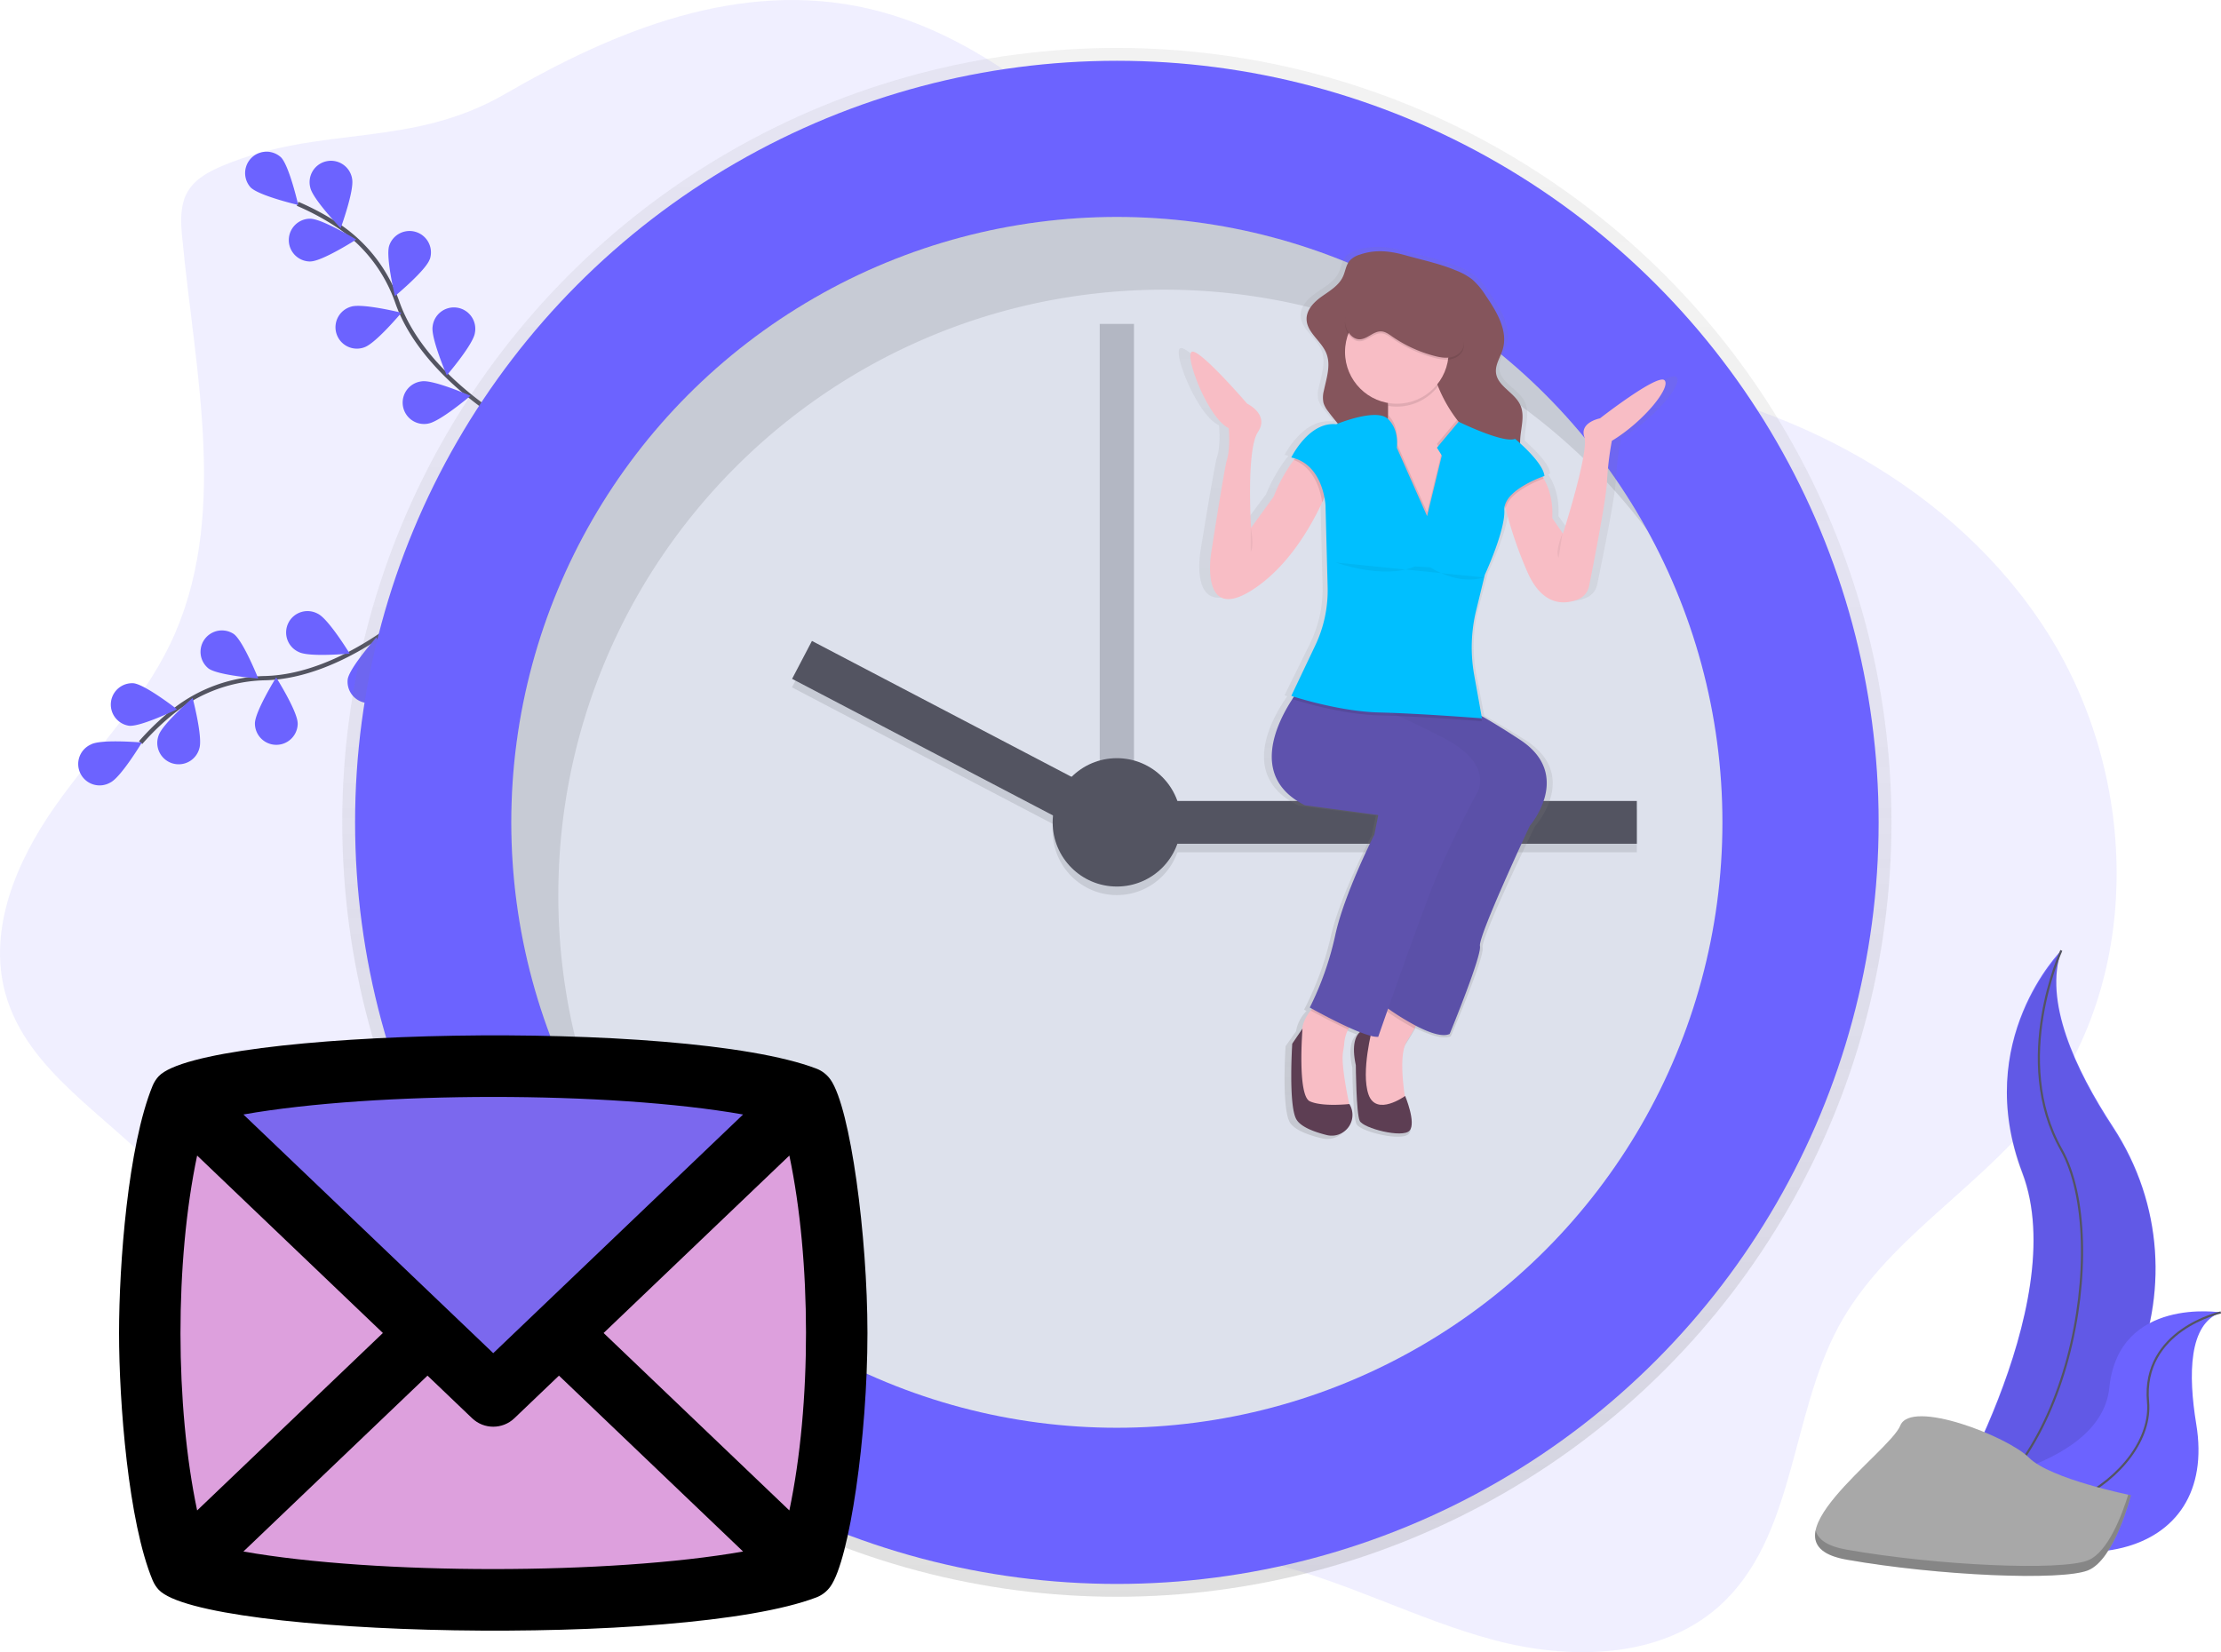 <?xml version="1.0" encoding="UTF-8" standalone="no"?>
<svg
   xmlns:dc="http://purl.org/dc/elements/1.1/"
   xmlns:cc="http://creativecommons.org/ns#"
   xmlns:rdf="http://www.w3.org/1999/02/22-rdf-syntax-ns#"
   xmlns:svg="http://www.w3.org/2000/svg"
   xmlns="http://www.w3.org/2000/svg"
   xmlns:xlink="http://www.w3.org/1999/xlink"
   xmlns:sodipodi="http://sodipodi.sourceforge.net/DTD/sodipodi-0.dtd"
   xmlns:inkscape="http://www.inkscape.org/namespaces/inkscape"
   id="2b8e3008-3352-469a-8231-8c916447ef06"
   data-name="Layer 1"
   width="1037.94"
   height="772.29"
   viewBox="0 0 1037.94 772.29"
   version="1.1"
   sodipodi:docname="sms-scheduling.svg"
   inkscape:version="0.92.3 (2405546, 2018-03-11)">
  <sodipodi:namedview
     pagecolor="#ffffff"
     bordercolor="#666666"
     borderopacity="1"
     objecttolerance="10"
     gridtolerance="10"
     guidetolerance="10"
     inkscape:pageopacity="0"
     inkscape:pageshadow="2"
     inkscape:window-width="1440"
     inkscape:window-height="858"
     id="namedview159"
     showgrid="false"
     inkscape:zoom="0.53588673"
     inkscape:cx="518.96997"
     inkscape:cy="386.14499"
     inkscape:window-x="-11"
     inkscape:window-y="-11"
     inkscape:window-maximized="1"
     inkscape:current-layer="2b8e3008-3352-469a-8231-8c916447ef06" />
  <defs
     id="defs10">
    <linearGradient
       id="60672ce7-bfbc-4a60-a482-eb57e060a9c7"
       x1="521.94"
       y1="746.41"
       x2="521.94"
       y2="22.41"
       gradientUnits="userSpaceOnUse">
      <stop
         offset="0"
         stop-color="gray"
         stop-opacity="0.25"
         id="stop2" />
      <stop
         offset="0.54"
         stop-color="gray"
         stop-opacity="0.12"
         id="stop4" />
      <stop
         offset="1"
         stop-color="gray"
         stop-opacity="0.1"
         id="stop6" />
    </linearGradient>
    <linearGradient
       id="b310ffb6-9937-4369-8bc9-4e3f67e27eb9"
       x1="748.44"
       y1="596.28"
       x2="748.44"
       y2="179.26"
       xlink:href="#60672ce7-bfbc-4a60-a482-eb57e060a9c7" />
  </defs>
  <title
     id="title12">time management</title>
  <path
     d="M185.48,141.19c-6.46,2.68-13.09,6.12-16.64,12.15-3.76,6.37-3.31,14.28-2.61,21.65,6.1,63.92,22.17,131.9-5.58,189.8-13.47,28.09-36,50.6-53.92,76.11s-31.45,57.36-23.13,87.37c10.16,36.67,48.08,57,73.64,85.22,16.73,18.45,28.46,40.87,44.07,60.28s37,36.51,61.92,37.65c35.84,1.65,65-29.3,100.14-36.47,36-7.34,72.25,11.34,101.44,33.7s55.74,49.45,89.75,63.41c37.56,15.43,79.9,13.07,119.44,22.34,36,8.45,69.14,26.42,104.88,36s77.63,9,105.32-15.47c36.09-32,33.25-89,56.3-131.33,21.41-39.33,63.32-62.81,91.53-97.58,50.76-62.58,49.1-158.23,6-226.29s-121.17-109.27-201-120c-36-4.83-73.07-4.17-107.68-15.16C636.71,195.17,581.58,89.83,487,67.91,426.88,54,368.41,78.09,317.2,107.74,272.75,133.48,231.74,122,185.48,141.19Z"
     transform="translate(-81.08 -63.86)"
     fill="#6c63ff"
     opacity="0.1"
     id="path14" />
  <path
     d="M275.76,347.69S241.63,379.9,205,380.86a71.09,71.09,0,0,0-42.37,15.07A119.57,119.57,0,0,0,146.79,411"
     transform="translate(-81.08 -63.86)"
     fill="none"
     stroke="#535461"
     stroke-miterlimit="10"
     stroke-width="2"
     id="path16" />
  <path
     d="M123.69,411.79c4.92-2.5,23.7-.84,23.7-.84s-9.74,16.15-14.66,18.65a10,10,0,1,1-9-17.81Z"
     transform="translate(-81.08 -63.86)"
     fill="#6c63ff"
     id="path18" />
  <path
     d="M143.46,383.24c5.49.58,20.35,12.18,20.35,12.18s-17,8.26-22.44,7.69a10,10,0,0,1,2.09-19.87Z"
     transform="translate(-81.08 -63.86)"
     fill="#6c63ff"
     id="path20" />
  <path
     d="M190.34,360.23c4.44,3.27,11.42,20.79,11.42,20.79s-18.81-1.43-23.25-4.69a10,10,0,0,1,11.83-16.1Z"
     transform="translate(-81.08 -63.86)"
     fill="#6c63ff"
     id="path22" />
  <path
     d="M229.73,350.82c4.93,2.47,14.77,18.56,14.77,18.56s-18.78,1.77-23.71-.7a10,10,0,1,1,8.94-17.86Z"
     transform="translate(-81.08 -63.86)"
     fill="#6c63ff"
     id="path24" />
  <path
     d="M174.26,413.63c1.64-5.27-3.16-23.51-3.16-23.51s-14.28,12.32-15.92,17.59a10,10,0,1,0,19.08,5.92Z"
     transform="translate(-81.08 -63.86)"
     fill="#6c63ff"
     id="path26" />
  <path
     d="M220.19,402c0-5.52-10.05-21.48-10.05-21.48s-9.94,16-9.93,21.54a10,10,0,0,0,20-.06Z"
     transform="translate(-81.08 -63.86)"
     fill="#6c63ff"
     id="path28" />
  <path
     d="M263.28,384.64c.92-5.44-6.28-22.87-6.28-22.87s-12.51,14.12-13.42,19.56a10,10,0,0,0,19.7,3.32Z"
     transform="translate(-81.08 -63.86)"
     fill="#6c63ff"
     id="path30" />
  <path
     d="M320.11,262.39S279,239.81,266.78,205.22a71.09,71.09,0,0,0-27.37-35.69,119.57,119.57,0,0,0-19.24-10.4"
     transform="translate(-81.08 -63.86)"
     fill="none"
     stroke="#535461"
     stroke-miterlimit="10"
     stroke-width="2"
     id="path32" />
  <path
     d="M212.37,137.38c3.89,3.91,8.08,22.3,8.08,22.3s-18.36-4.3-22.25-8.22a10,10,0,0,1,14.17-14.08Z"
     transform="translate(-81.08 -63.86)"
     fill="#6c63ff"
     id="path34" />
  <path
     d="M245.62,147.41c1.14,5.4-5.33,23.11-5.33,23.11s-13.07-13.59-14.21-19a10,10,0,1,1,19.55-4.12Z"
     transform="translate(-81.08 -63.86)"
     fill="#6c63ff"
     id="path36" />
  <path
     d="M281.92,185c-1.74,5.23-16.27,17.26-16.27,17.26s-4.42-18.33-2.68-23.57a10,10,0,0,1,19,6.31Z"
     transform="translate(-81.08 -63.86)"
     fill="#6c63ff"
     id="path38" />
  <path
     d="M303,219.55c-.83,5.45-13.12,19.76-13.12,19.76s-7.46-17.32-6.63-22.77a10,10,0,1,1,19.75,3Z"
     transform="translate(-81.08 -63.86)"
     fill="#6c63ff"
     id="path40" />
  <path
     d="M226.16,186.07c5.52-.06,21.4-10.24,21.4-10.24s-16.11-9.8-21.63-9.74a10,10,0,1,0,.23,20Z"
     transform="translate(-81.08 -63.86)"
     fill="#6c63ff"
     id="path42" />
  <path
     d="M251.32,226.21c5.24-1.71,17.35-16.17,17.35-16.17s-18.31-4.53-23.55-2.82a10,10,0,1,0,6.2,19Z"
     transform="translate(-81.08 -63.86)"
     fill="#6c63ff"
     id="path44" />
  <path
     d="M281.12,261.87c5.46-.8,19.84-13,19.84-13s-17.28-7.56-22.73-6.76a10,10,0,1,0,2.9,19.77Z"
     transform="translate(-81.08 -63.86)"
     fill="#6c63ff"
     id="path46" />
  <circle
     cx="521.94"
     cy="384.41"
     r="362"
     fill="url(#60672ce7-bfbc-4a60-a482-eb57e060a9c7)"
     id="circle48" />
  <circle
     cx="521.94"
     cy="384.41"
     r="356"
     fill="#6c63ff"
     id="circle50" />
  <circle
     cx="521.94"
     cy="384.41"
     r="283"
     fill="#dde1ec"
     id="circle52" />
  <rect
     x="513.94"
     y="151.41"
     width="16"
     height="250"
     fill="#535461"
     opacity="0.3"
     id="rect54" />
  <g
     opacity="0.1"
     id="g62">
    <rect
       x="538.94"
       y="378.41"
       width="226"
       height="20"
       id="rect56" />
    <rect
       x="516.95"
       y="333.31"
       width="20"
       height="160.52"
       transform="translate(-164.99 624.63) rotate(-62.36)"
       id="rect58" />
    <circle
       cx="521.94"
       cy="388.41"
       r="30"
       id="circle60" />
  </g>
  <rect
     x="538.94"
     y="374.41"
     width="226"
     height="20"
     fill="#535461"
     id="rect64" />
  <rect
     x="446.69"
     y="399.57"
     width="160.52"
     height="20"
     transform="translate(169.1 -261.59) rotate(27.64)"
     fill="#535461"
     id="rect66" />
  <circle
     cx="521.94"
     cy="384.41"
     r="30"
     fill="#535461"
     id="circle68" />
  <g
     opacity="0.1"
     id="g72">
    <path
       d="M342,482.27c0-156.3,126.7-283,283-283A282.56,282.56,0,0,1,851.16,312.11C803,224.59,710,165.27,603,165.27c-156.3,0-283,126.7-283,283a281.74,281.74,0,0,0,56.87,170.16A281.71,281.71,0,0,1,342,482.27Z"
       transform="translate(-81.08 -63.86)"
       id="path70" />
  </g>
  <path
     d="M864.5,240.09c-3.36-3.23-31.64,18-31.64,18s-10.07,1.84-7.67,8.75-10.55,45.61-10.55,45.61l-5.27-7.37c.51-8.65-1.87-14.78-4.19-18.6-.19-.31-.38-.61-.57-.89l.92-.32c-.35-4.72-7.9-11.91-11.91-15.43,0-.51,0-1,0-1.52.25-5.64,2.51-11.59,0-16.7-2.84-5.83-11.15-8.76-11.85-15.16-.42-3.82,2.16-7.27,3.3-10.95,2.72-8.8-2.93-17.78-8.33-25.36a35.47,35.47,0,0,0-6.61-7.62,32.08,32.08,0,0,0-7.94-4.24c-7.91-3.2-16-4.81-24.16-7-7.83-2.08-15.05-3.07-23-.46a11.31,11.31,0,0,0-5,2.87c-1.89,2.12-2.14,5.14-3.38,7.67-2,4.07-6.31,6.5-10.12,9.11s-7.63,6.19-7.65,10.69c0,6.39,7.3,10.41,9.74,16.36,2.28,5.54,0,11.71-1.27,17.55a11.79,11.79,0,0,0-.15,5.79,12.44,12.44,0,0,0,2.24,3.9c1.51,2,3.13,3.86,4.74,5.76l-.74.29c-13.42-1.38-22.05,15.66-22.05,15.66.62.13,1.21.28,1.79.45l-.57.74a72.75,72.75,0,0,0-9.85,17.23l-11,14.74s-2.4-36.86,3.36-45.15-5.27-13.36-5.27-13.36-24-26.72-27.33-24.42,8.15,31.33,18.22,35.94c0,0,1,9.21-1,15.2-1.21,3.79-7.67,43.77-7.67,43.77s-5.75,33.63,20.62,17c17.13-10.78,28.2-29.34,33.84-41q.59-1.23,1.11-2.35a28.15,28.15,0,0,1,.53,3.75l1,38.53a58.48,58.48,0,0,1-6.06,27.52L681.36,388.9l1.31.4-.79,1.14c-7.74,11.39-20.9,37,6.19,50.05l36,4.61-1.92,9.21s-14.86,28.1-19.18,47.45a142.19,142.19,0,0,1-12.47,34.09l1.11.59c-.23.26-.47.53-.7.81a17.38,17.38,0,0,0-4.16,8.72l-4.88,6.92s-1.92,28.56,1.92,35.48c2.1,3.78,9.07,6.18,15,7.58,8.8,2.09,15.9-7,11.23-14.49l-.06-.1h-.09c-1-4.65-4.06-19.08-3.06-24.56.28-1.56.54-3.11.67-4.69a16.58,16.58,0,0,1,1.86-5.93c.16-.31.33-.61.5-.91l.52.22c1.61.69,3.2,1.34,4.71,1.91-2.34,2.13-4,6.54-2,15.61,0,0,.19,22.69,1.92,26.26s21.09,8.29,24.45,4.61-2.16-16.36-2.16-16.36l-.17.12c-1.11-7.35-2.48-20.51.89-25.69,1.36-2.09,2.68-4.25,3.86-6.27l.73-1.25h0c6.26,3.12,12.88,5.47,16.5,3.84,0,0,15.82-36.86,14.86-41.46s24.45-56.67,24.45-56.67,21.57-24-4.79-40.54c-8.37-5.27-14.47-8.81-18.9-11.2L771,379a70.92,70.92,0,0,1,1-30.66L776,333.08h0l.33-1.3s10.07-20.73,9.59-30.41a7,7,0,0,1,.25-2.23c.11.46.23.94.36,1.44a185.88,185.88,0,0,0,10.42,29.36c7.65,17.26,19,15.89,25.22,13.44a8.61,8.61,0,0,0,5.31-6.22c2.24-10.74,8.39-40.83,8.78-49.14a139.79,139.79,0,0,1,2.4-19.35C854.44,259.44,867.86,243.32,864.5,240.09Z"
     transform="translate(-81.08 -63.86)"
     fill="url(#b310ffb6-9937-4369-8bc9-4e3f67e27eb9)"
     id="path74" />
  <path
     d="M747.11,535.31s-2.11,4.23-5,9.31c-1.13,2-2.39,4.15-3.68,6.22-4.57,7.31,0,30.6,0,30.6l-10,1.37-10-5-1.83-16.9V548.55L728,535.8l5-5.52Z"
     transform="translate(-81.08 -63.86)"
     fill="#f8bdc5"
     id="path76" />
  <g
     opacity="0.1"
     id="g80">
    <path
       d="M747.11,535.31s-2.11,4.23-5,9.31a123.85,123.85,0,0,1-12.78-7.86l-.88-.62-.47-.34,5-5.52Z"
       transform="translate(-81.08 -63.86)"
       id="path78" />
  </g>
  <path
     d="M796,449.89s-24.21,51.61-23.29,56.18-14.16,41.11-14.16,41.11c-3.44,1.62-9.76-.71-15.72-3.8a123.23,123.23,0,0,1-13-8l-.88-.62-.53-.38,39.74-110.08L733,398.51l-2.6-1.91L714.68,385l48,8.68s1.67-.21,10.5,4.73c4.24,2.37,10.13,5.92,18.27,11.26C816.54,426.14,796,449.89,796,449.89Z"
     transform="translate(-81.08 -63.86)"
     fill="#5e52ad"
     id="path82" />
  <g
     opacity="0.03"
     id="g86">
    <path
       d="M796,449.89s-24.21,51.61-23.29,56.18-14.16,41.11-14.16,41.11c-3.44,1.62-9.76-.71-15.72-3.8a123.23,123.23,0,0,1-13-8l-.88-.62-.53-.38,39.74-110.08L733,398.51l-2.6-1.91L714.68,385l48,8.68s1.67-.21,10.5,4.73c4.24,2.37,10.13,5.92,18.27,11.26C816.54,426.14,796,449.89,796,449.89Z"
       transform="translate(-81.08 -63.86)"
       id="path84" />
  </g>
  <path
     d="M722.45,544.44s-11.88-1.83-7.76,17.36c0,0,.18,22.5,1.83,26s20.1,8.22,23.29,4.57-2.06-16.21-2.06-16.21-13.47,9.82-17.13-.69S722.45,544.44,722.45,544.44Z"
     transform="translate(-81.08 -63.86)"
     fill="#5d3e53"
     id="path88" />
  <path
     d="M714.22,540.79a14.4,14.4,0,0,0-3.11,4.32,16.92,16.92,0,0,0-1.77,5.88c-.12,1.56-.37,3.11-.63,4.65-1.14,6.51,3.23,25.8,3.23,25.8l-17.36,2.74-6.39-6.85-1.37-15.07a54.61,54.61,0,0,0,2.74-16c0-3.93,2-7.44,4-10a27.5,27.5,0,0,1,4.63-4.59S717.88,537.59,714.22,540.79Z"
     transform="translate(-81.08 -63.86)"
     fill="#f8bdc5"
     id="path90" />
  <g
     opacity="0.1"
     id="g94">
    <path
       d="M714.22,540.79a14.4,14.4,0,0,0-3.11,4.32c-7.11-3.21-14.58-7.26-17.3-8.76l-.21-.11a27.5,27.5,0,0,1,4.63-4.59S717.88,537.59,714.22,540.79Z"
       transform="translate(-81.08 -63.86)"
       id="path92" />
  </g>
  <path
     d="M770.41,436.19S759,457.66,751.68,475.47c-4.8,11.7-14.72,39.56-21,57.3l-.92,2.62c-2.76,7.85-4.6,13.16-4.6,13.16a11.89,11.89,0,0,1-3.59-.53c-1.08-.29-2.29-.68-3.58-1.16l-1.45-.55c-1.44-.56-3-1.21-4.49-1.89-7.26-3.24-15-7.46-17.81-9l-1.06-.59A144.48,144.48,0,0,0,705.09,501c4.11-19.18,18.27-47,18.27-47l1.83-9.14-34.26-4.57c-25.81-12.9-13.27-38.33-5.9-49.62A66.66,66.66,0,0,1,689.1,385L716.51,391s4.32,1.38,13.92,5.63l4.41,2c5.38,2.47,12,5.65,20,9.73C781.82,422,770.41,436.19,770.41,436.19Z"
     transform="translate(-81.08 -63.86)"
     fill="#5e52ad"
     id="path96" />
  <path
     d="M711.77,580.07a9.7,9.7,0,0,1-10.7,14.36c-5.61-1.39-12.26-3.77-14.26-7.52-3.65-6.85-1.83-35.17-1.83-35.17l4.8-7.08s-2.51,31.29,3.43,34,18.5,1.27,18.5,1.27Z"
     transform="translate(-81.08 -63.86)"
     fill="#5d3e53"
     id="path98" />
  <path
     d="M716.63,182.86a10.68,10.68,0,0,0-4.8,2.85c-1.8,2.1-2,5.1-3.22,7.61-1.9,4-6,6.45-9.64,9s-7.27,6.14-7.29,10.6c0,6.34,7,10.32,9.28,16.21,2.17,5.5,0,11.61-1.21,17.4a12.15,12.15,0,0,0-.14,5.74,12.47,12.47,0,0,0,2.14,3.87c4.41,6,9.89,11.32,12.84,18.15,2.24,5.19,2.86,10.92,3.45,16.55.85,8.1,1.7,16.35.16,24.35a2.46,2.46,0,0,0,0,1.47,2.28,2.28,0,0,0,1.17,1,24,24,0,0,0,32.49-12c2-4.53,2.77-10,6.73-12.94a3.37,3.37,0,0,1,1.61-.73,4.71,4.71,0,0,1,2.6.87c5.14,2.78,11.37,2.86,17.1,1.72,3.46-.69,7-1.92,9.29-4.62,4.51-5.36,2-13.37,2.3-20.36.24-5.59,2.39-11.49,0-16.55-2.7-5.78-10.63-8.68-11.29-15-.4-3.78,2.06-7.21,3.15-10.85,2.59-8.73-2.79-17.63-7.93-25.14a34.81,34.81,0,0,0-6.29-7.55,30.19,30.19,0,0,0-7.56-4.2c-7.53-3.17-15.21-4.77-23-6.93C731.11,181.25,724.24,180.26,716.63,182.86Z"
     transform="translate(-81.08 -63.86)"
     fill="#85555c"
     id="path100" />
  <path
     d="M754.88,313.32H728.38V270.38a80,80,0,0,0,1.38-12.5c0-1.41,0-2.85,0-4.3-.25-5.12-1.31-10.23-4.09-13.35-7.31-8.22,23.75-6.85,23.75-6.85a77.31,77.31,0,0,0,3.7,11.06,67.25,67.25,0,0,0,8.9,15.67,36.26,36.26,0,0,0,12.07,10.27C792.33,279.52,754.88,313.32,754.88,313.32Z"
     transform="translate(-81.08 -63.86)"
     fill="#f8bdc5"
     id="path102" />
  <g
     opacity="0.1"
     id="g106">
    <path
       d="M753.09,244.44a24.25,24.25,0,0,1-23.36,9.14c-.25-5.12-1.31-10.23-4.09-13.35-7.31-8.22,23.75-6.85,23.75-6.85A77.31,77.31,0,0,0,753.09,244.44Z"
       transform="translate(-81.08 -63.86)"
       id="path104" />
  </g>
  <circle
     cx="652.78"
     cy="164.51"
     r="24.21"
     fill="#f8bdc5"
     id="circle108" />
  <path
     d="M834.35,269.93a143.91,143.91,0,0,0-2.28,19.18c-.37,8.23-6.23,38.07-8.37,48.72a8.45,8.45,0,0,1-5.06,6.17c-5.94,2.43-16.74,3.79-24-13.32a189.36,189.36,0,0,1-9.93-29.1,78.65,78.65,0,0,1-2-10.18l16-8.68a19.71,19.71,0,0,1,3.78,4.85c2.21,3.79,4.48,9.87,4,18.44l5,7.31s12.33-38.37,10-45.22,7.31-8.68,7.31-8.68,26.95-21,30.15-17.81S849.42,260.79,834.35,269.93Z"
     transform="translate(-81.08 -63.86)"
     fill="#f8bdc5"
     id="path110" />
  <path
     d="M703.26,288.2a108,108,0,0,1-4.3,10.5c-5.38,11.57-15.92,30-32.24,40.66-25.12,16.44-19.64-16.9-19.64-16.9s6.15-39.64,7.31-43.39c1.83-5.94.91-15.07.91-15.07-9.59-4.57-20.55-33.34-17.36-35.63s26,24.21,26,24.21,10.51,5,5,13.25-3.2,44.76-3.2,44.76L676.31,296a72.9,72.9,0,0,1,9.39-17.08c2-2.73,3.4-4.38,3.4-4.38Z"
     transform="translate(-81.08 -63.86)"
     fill="#f8bdc5"
     id="path112" />
  <g
     opacity="0.1"
     id="g116">
    <path
       d="M802.5,287.57c-3.36,1.24-16.37,6.49-17.81,14a78.65,78.65,0,0,1-2-10.18l16-8.68A19.71,19.71,0,0,1,802.5,287.57Z"
       transform="translate(-81.08 -63.86)"
       id="path114" />
  </g>
  <g
     opacity="0.1"
     id="g120">
    <path
       d="M703.26,288.2a108,108,0,0,1-4.3,10.5c-.62-4.52-3.17-16.08-13.26-19.81,2-2.73,3.4-4.38,3.4-4.38Z"
       transform="translate(-81.08 -63.86)"
       id="path118" />
  </g>
  <g
     opacity="0.1"
     id="g124">
    <path
       d="M754.88,313.32H728.38V270.38a80,80,0,0,0,1.38-12.5c5.45,5.26,4.1,13.41,4.1,13.41l14.16,32L754.88,275l-2.28-3.65,9.4-11.18a36.26,36.26,0,0,0,12.07,10.27C792.33,279.52,754.88,313.32,754.88,313.32Z"
       transform="translate(-81.08 -63.86)"
       id="path122" />
  </g>
  <g
     opacity="0.1"
     id="g128">
    <path
       d="M773.6,401s-20.76-1.65-38.77-2.43l-1.81-.08c-2.56-.1-5-.18-7.39-.24-17.48-.42-37.25-6.53-40.61-7.6A66.66,66.66,0,0,1,689.1,385L716.51,391s4.32,1.38,13.92,5.63L714.68,385l48,8.68s1.67-.21,10.5,4.73Z"
       transform="translate(-81.08 -63.86)"
       id="path126" />
  </g>
  <path
     d="M754.88,276.78l-2.28-3.65L762.74,261s20.91,10.25,26.39,8c0,0,13.25,11,13.7,17.36,0,0-19.18,6.39-18.73,16S775,332.5,775,332.5l-4,16.42a73.09,73.09,0,0,0-1,30.4l3.65,20.33s-28.78-2.28-48-2.74-41.11-7.76-41.11-7.76l11.21-23.59a60,60,0,0,0,5.78-27.28l-1-38.19s-.91-19.18-16-22.38c0,0,8.22-16.9,21-15.53,0,0,18.62-7.77,24.15-2.52s4.17,13.48,4.17,13.48l14.16,32Z"
     transform="translate(-81.08 -63.86)"
     fill="#ed677b"
     id="path130"
     style="fill:#00bfff" />
  <g
     opacity="0.1"
     id="g134">
    <path
       d="M716.39,223.38c3.67,0,6.55-3.89,10.22-3.69,1.9.1,3.53,1.31,5.1,2.4a62.25,62.25,0,0,0,19.51,9c2.71.72,5.58,1.26,8.3.6s5.27-2.8,5.58-5.59a9.53,9.53,0,0,0-.48-3.63,44.87,44.87,0,0,0-19.54-25.79c-3.8-2.33-8.44-4.11-12.65-2.65-3.8,1.31-6.25,4.87-9,7.8a34.2,34.2,0,0,1-7,5.68c-2,1.21-5,2-6.15,4.22C708.11,215.87,711.52,223.34,716.39,223.38Z"
       transform="translate(-81.08 -63.86)"
       id="path132" />
  </g>
  <path
     d="M716.39,222.47c3.67,0,6.55-3.89,10.22-3.69,1.9.1,3.53,1.31,5.1,2.4a62.25,62.25,0,0,0,19.51,9c2.71.72,5.58,1.26,8.3.6s5.27-2.8,5.58-5.59a9.53,9.53,0,0,0-.48-3.63,44.87,44.87,0,0,0-19.54-25.79c-3.8-2.33-8.44-4.11-12.65-2.65-3.8,1.31-6.25,4.87-9,7.8a34.2,34.2,0,0,1-7,5.68c-2,1.21-5,2-6.15,4.22C708.11,215,711.52,222.42,716.39,222.47Z"
     transform="translate(-81.08 -63.86)"
     fill="#85555c"
     id="path136" />
  <path
     d="M705.32,326.79s22.38,8.22,37,1.83l7.31.46s12.15,8.52,25,4.71"
     transform="translate(-81.08 -63.86)"
     opacity="0.05"
     id="path138" />
  <path
     d="M811.29,313.09s-3.65,8.68-1.83,11.42"
     transform="translate(-81.08 -63.86)"
     opacity="0.05"
     id="path140" />
  <path
     d="M665.58,310.35s1.83,8.68,0,11.42"
     transform="translate(-81.08 -63.86)"
     opacity="0.05"
     id="path142" />
  <path
     d="M1044.4,508.14s-41.84,41.84-18.22,103.92S985.7,777.38,985.7,777.38s.69-.1,2-.32c85.93-15.17,128.62-113.44,80.84-186.45C1050.73,563.46,1036.15,531.62,1044.4,508.14Z"
     transform="translate(-81.08 -63.86)"
     fill="#6c63ff"
     id="path144" />
  <path
     d="M1044.4,508.84s-41.84,41.84-18.22,103.92S985.7,778.07,985.7,778.07s.69-.1,2-.32c85.93-15.17,128.62-113.44,80.84-186.45C1050.73,564.16,1036.15,532.32,1044.4,508.84Z"
     transform="translate(-81.08 -63.86)"
     opacity="0.1"
     id="path146" />
  <path
     d="M1044.4,508.14s-23.62,51.28,0,93.12,4,159.25-58.71,176.12"
     transform="translate(-81.08 -63.86)"
     fill="none"
     stroke="#535461"
     stroke-miterlimit="10"
     id="path148" />
  <path
     d="M1118.92,677.36s-47.74-7.6-52.09,35.18S975,761.25,975,761.25l1.64,1.09c72.2,47.4,141.23,30.19,130.82-32.75C1103.62,706.2,1103.94,682.7,1118.92,677.36Z"
     transform="translate(-81.08 -63.86)"
     fill="#6c63ff"
     id="path150" />
  <path
     d="M1118.92,677.36s-37.06,8.13-34,41.83-55,74.09-109.88,42.07"
     transform="translate(-81.08 -63.86)"
     fill="none"
     stroke="#535461"
     stroke-miterlimit="10"
     id="path152" />
  <path
     d="M1076.92,762.81s-37.6-7.52-47.63-17.55-55.15-27.57-60.16-15-67.68,55.15-25.07,62.67,100.27,10,112.8,5S1076.92,762.81,1076.92,762.81Z"
     transform="translate(-81.08 -63.86)"
     fill="#a8a8a8"
     id="path154" />
  <path
     d="M944.06,788.24c42.62,7.52,100.27,10,112.8,5,9.55-3.82,16.18-22.16,18.8-30.7l1.25.26s-7.52,30.08-20.05,35.09-70.19,2.51-112.8-5c-12.3-2.17-15.82-7.27-14.49-13.72C930.61,783.38,934.9,786.62,944.06,788.24Z"
     transform="translate(-81.08 -63.86)"
     opacity="0.2"
     id="path156" />
  <g
     id="g1094"
     transform="matrix(0.684,0,0,0.688,55.633,447.216)">
    <path
       id="path1075"
       d="m 469,95.661 c 0,0 -56.333,-21.333 -213.333,-21.333 -157,0 -213.334,21.333 -213.334,21.333 0,0 -21.333,54.5 -21.333,160 0,105.5 21.333,160 21.333,160 0,0 56.333,21.333 213.333,21.333 157,0 213.334,-21.333 213.334,-21.333 0,0 21.333,-54.5 21.333,-160 0,-105.5 -21.333,-160 -21.333,-160 z"
       inkscape:connector-curvature="0"
       style="fill:#dda0dd" />
    <path
       id="path1077"
       d="m 42.336,415.661 168.42,-160 44.91,-42.67 44.91,42.67 168.42,160 c 0,0 -56.33,21.33 -213.33,21.33 -157,0 -213.33,-21.33 -213.33,-21.33 z"
       inkscape:connector-curvature="0"
       style="fill:#dda0dd" />
    <path
       id="path1079"
       d="m 468.997,95.661 -168.42,160 -44.91,42.67 -44.91,-42.67 -168.42,-160 c 0,0 56.33,-21.33 213.33,-21.33 157,0 213.33,21.33 213.33,21.33 z"
       inkscape:connector-curvature="0"
       style="fill:#7b68ee" />
    <path
       id="path1081"
       d="m 486.091,427.82 c 12.99,-18.257 25.242,-101.695 25.242,-172.159 0,-65.667 -11.575,-152.747 -25.181,-172.076 -2.522,-3.574 -5.945,-6.136 -9.715,-7.563 C 385.08,41.426 57.411,49.301 27.107,81.197 25.558,82.827 23.962,85.16 22.93,87.67 6.076,128.561 0,208.857 0,255.661 c 0,47.037 6.308,128.581 23.006,168.157 1.02,2.418 2.552,4.671 4.106,6.307 30.387,31.968 358.055,39.738 449.326,5.175 3.832,-1.453 7.186,-4.019 9.653,-7.48 z M 331.068,255.662 457.974,135.101 c 15.065,71.014 15.288,169.05 0.001,241.124 z M 426.366,107.198 255.667,269.362 84.967,107.198 c 90.563,-15.863 250.36,-15.947 341.399,0 z M 53.359,376.223 C 38.294,305.21 38.07,207.173 53.357,135.1 l 126.908,120.562 z m 31.611,27.902 125.786,-119.497 30.447,28.925 c 8.107,7.7 20.822,7.699 28.928,0 l 30.447,-28.925 125.786,119.497 c -90.568,15.863 -250.373,15.943 -341.394,0 z"
       inkscape:connector-curvature="0"
       style="fill:#000000" />
  </g>
</svg>
